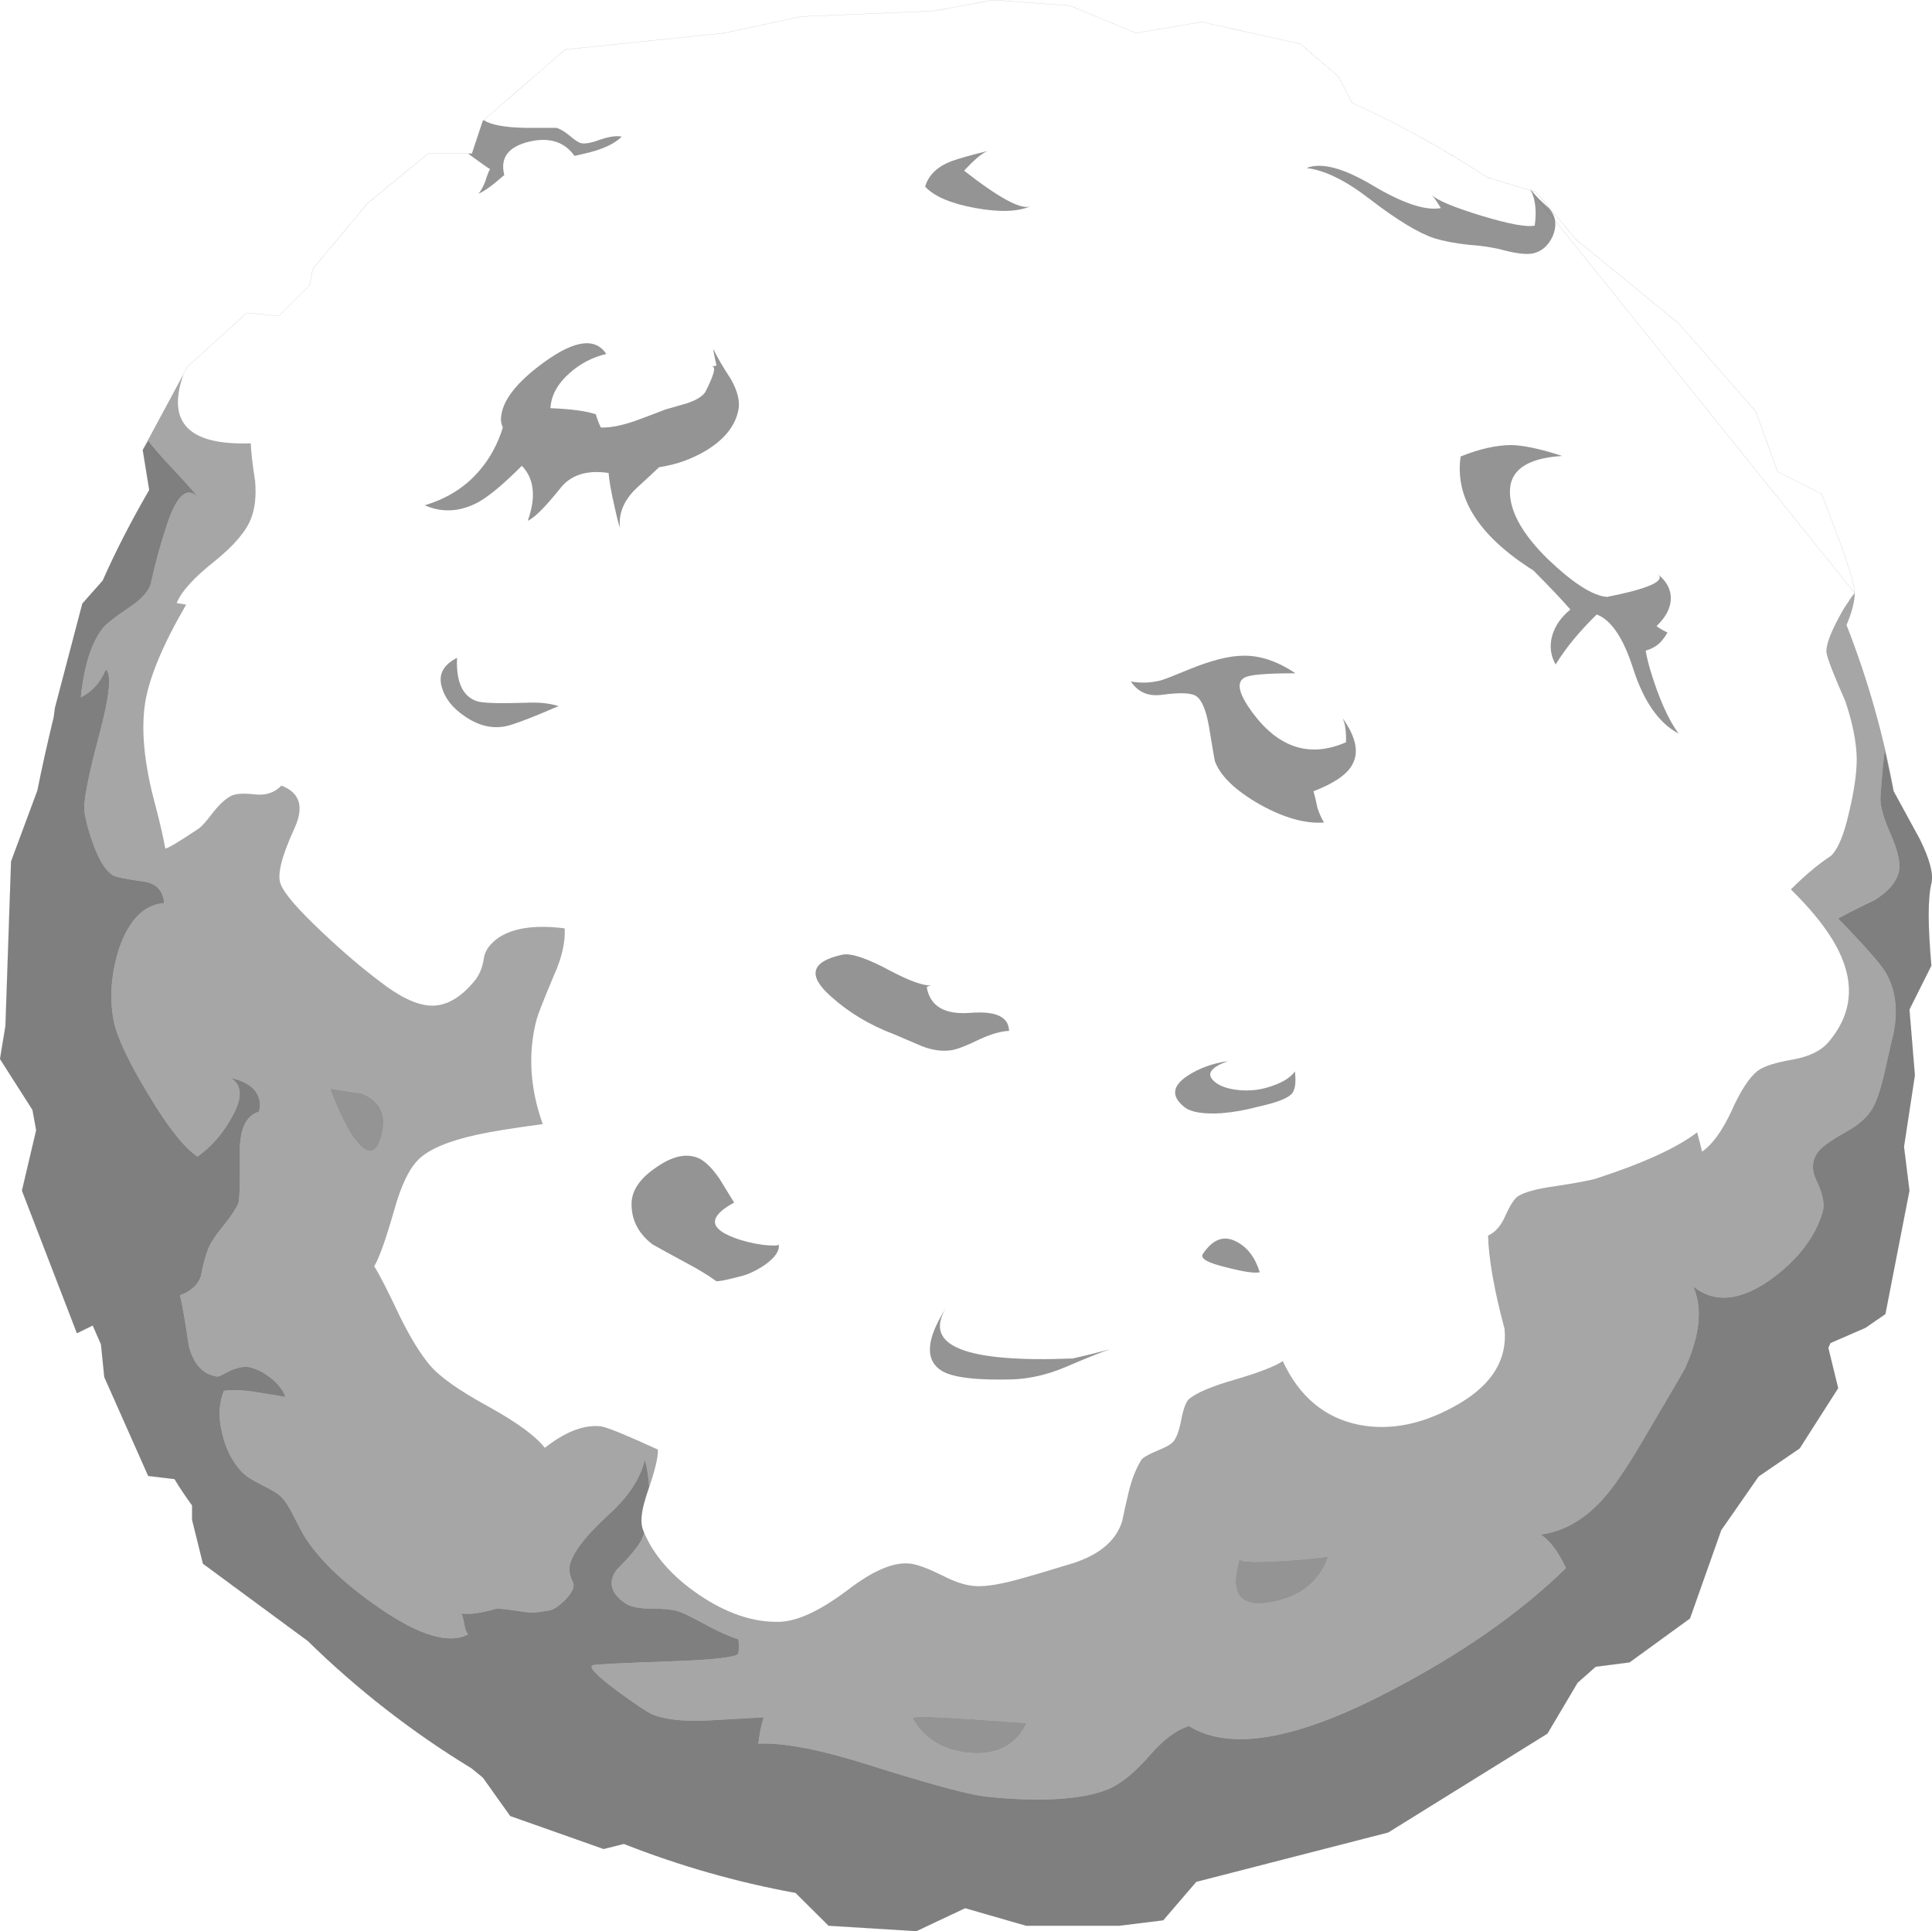 <?xml version="1.0" encoding="UTF-8" standalone="no"?>
<svg xmlns:xlink="http://www.w3.org/1999/xlink" height="35201.0px" width="35212.2px" xmlns="http://www.w3.org/2000/svg">
  <g transform="matrix(1.0, 0.0, 0.0, 1.0, 17606.2, 17600.5)">
    <path d="M10307.9 -14124.8 L10394.3 -14099.2 11114.3 -13238.4 12995.9 -11699.2 14394.3 -10099.2 14794.3 -8998.4 15594.3 -8598.4 15895.1 -7808.0 Q16195.9 -6988.8 16195.9 -6800.0 L16195.9 -6790.4 Q16135.1 -6720.0 15994.3 -6499.2 15655.1 -5910.4 15683.9 -5699.2 15715.9 -5520.0 16026.3 -4819.2 16224.7 -4230.4 16234.3 -3769.6 16234.3 -3379.2 16093.5 -2790.4 15955.9 -2179.2 15763.9 -2000.0 15415.1 -1769.6 15034.3 -1388.8 15754.3 -678.4 15975.1 -108.8 16304.7 720.0 15706.3 1411.2 15504.7 1632.0 15075.9 1712.0 14595.9 1792.0 14426.3 1920.0 14195.9 2102.4 13946.3 2662.4 13693.5 3200.0 13415.1 3392.0 13405.5 3340.8 13325.5 3040.0 12775.1 3462.4 11485.5 3881.6 11335.1 3929.6 10733.5 4022.4 10243.9 4089.6 10064.7 4201.6 9965.5 4262.4 9834.3 4550.4 9715.9 4832.0 9514.3 4921.6 9533.5 5571.2 9815.1 6620.8 9895.1 7449.6 8995.9 7980.8 8045.5 8540.8 7165.5 8371.2 6224.7 8182.4 5773.5 7209.6 5546.3 7360.0 4883.9 7552.0 4266.3 7731.2 4064.7 7900.8 3984.7 7971.2 3923.9 8272.0 3866.3 8582.4 3773.5 8681.6 3715.9 8752.0 3466.3 8851.2 3235.9 8950.4 3194.3 9011.2 3043.9 9260.8 2963.9 9600.0 2915.9 9792.0 2845.5 10131.2 2666.3 10700.8 1824.7 10931.2 1306.3 11091.2 1015.1 11171.2 483.9 11321.6 195.9 11312.0 -76.1 11302.4 -424.9 11120.0 -805.7 10931.2 -1004.1 10902.4 -1455.3 10841.6 -2156.1 11382.4 -2914.5 11952.0 -3404.1 11961.6 -4114.5 11980.8 -4876.1 11462.4 -5608.9 10960.0 -5874.5 10316.8 L-5884.1 10291.2 Q-5951.3 10128.0 -5871.3 9817.6 L-5855.3 9760.0 Q-5829.7 9670.4 -5794.5 9571.2 -5605.7 9020.8 -5615.3 8822.4 -6466.5 8432.0 -6645.7 8400.0 -7106.5 8342.4 -7676.1 8790.4 -7935.3 8460.8 -8716.1 8032.0 -9506.5 7600.0 -9775.3 7280.0 -10034.5 6969.6 -10316.1 6400.0 -10655.3 5680.0 -10786.5 5481.6 -10655.3 5270.4 -10424.9 4470.4 -10236.1 3782.4 -9973.7 3529.6 -9685.7 3251.2 -8904.9 3081.6 -8546.5 3001.6 -7714.5 2889.6 -8066.5 1900.8 -7826.5 982.4 -7784.9 832.0 -7506.5 169.6 -7295.3 -297.6 -7314.5 -678.4 -8095.3 -777.6 -8504.9 -518.4 -8754.5 -348.8 -8786.5 -137.6 -8824.9 131.2 -8975.3 300.8 -9356.1 752.0 -9765.7 729.6 -10146.5 710.4 -10693.7 281.6 -11164.1 -70.4 -11724.1 -598.4 -12415.3 -1248.0 -12495.3 -1497.6 -12584.9 -1750.4 -12236.1 -2508.8 -11973.7 -3088.0 -12476.1 -3280.0 -12664.9 -3088.0 -12956.1 -3120.0 -13276.1 -3158.4 -13404.1 -3088.0 -13564.1 -2998.4 -13733.7 -2777.6 -13916.1 -2537.6 -13996.1 -2489.6 -14565.7 -2108.8 -14594.5 -2137.6 -14645.7 -2428.8 -14773.7 -2918.4 -15084.1 -4057.6 -14956.1 -4819.2 -14834.5 -5510.4 -14213.7 -6579.2 L-14386.5 -6608.0 Q-14255.3 -6928.0 -13695.3 -7369.6 -13154.5 -7808.0 -13026.5 -8160.0 -12924.1 -8428.8 -12956.1 -8828.8 -13026.5 -9280.0 -13036.1 -9520.0 -14725.7 -9459.2 -14264.9 -10768.0 L-14404.9 -10511.6 -14204.1 -10899.2 -13106.5 -11897.6 -12524.1 -11840.0 -11964.1 -12400.0 -11906.5 -12697.6 -10904.9 -13897.6 -9804.1 -14800.0 -9074.5 -14800.0 Q-8716.1 -14537.6 -8674.5 -14518.4 -8706.5 -14470.4 -8764.1 -14288.0 -8824.9 -14137.6 -8885.7 -14070.4 -8735.3 -14128.0 -8415.3 -14409.6 -8533.7 -14880.0 -7964.1 -15017.6 -7413.7 -15148.8 -7135.3 -14758.4 -6773.7 -14838.4 -6674.5 -14880.0 -6415.3 -14969.6 -6274.5 -15110.4 -6415.3 -15139.2 -6655.3 -15059.2 -6895.3 -14969.6 -7004.1 -14988.8 -7074.5 -14998.4 -7215.3 -15120.0 -7356.1 -15238.4 -7464.9 -15270.4 L-8034.5 -15270.4 Q-8584.9 -15280.0 -8786.5 -15408.0 L-8805.7 -15398.4 -7304.9 -16697.6 -4405.7 -16998.4 -3004.1 -17299.2 -604.1 -17398.4 493.5 -17600.0 1895.1 -17497.6 3095.1 -16998.4 4295.1 -17200.0 6093.5 -16800.0 6794.3 -16198.4 7034.3 -15728.0 Q8346.3 -15129.6 9495.1 -14368.0 L10298.3 -14124.8 Q10419.9 -13875.2 10365.5 -13488.0 10144.7 -13440.0 9386.3 -13670.4 8643.9 -13897.6 8483.9 -14048.0 8554.3 -13977.6 8653.5 -13808.0 8234.3 -13728.0 7395.9 -14230.4 6605.5 -14697.6 6205.5 -14537.6 6704.7 -14480.0 7363.9 -13968.0 8106.3 -13398.4 8535.1 -13257.6 8794.3 -13177.6 9155.9 -13139.2 9546.3 -13110.4 9795.9 -13040.0 10144.7 -12950.4 10323.9 -12979.2 10573.5 -13030.4 10695.1 -13299.2 10813.5 -13590.4 10624.7 -13808.0 10403.9 -13996.8 10307.9 -14124.8 M3095.1 -16998.4 L3066.3 -16960.0 3306.3 -16908.8 3095.1 -16998.4 M9015.1 -9280.0 Q8855.1 -8179.2 10253.5 -7257.6 10295.1 -7232.0 10339.9 -7203.2 10807.1 -6732.8 11015.1 -6489.6 10765.5 -6288.0 10685.5 -6019.2 10605.5 -5737.6 10746.3 -5488.0 11015.1 -5929.6 11495.1 -6400.0 11895.1 -6249.6 12163.9 -5398.4 12455.1 -4508.8 12986.3 -4230.4 12704.7 -4617.6 12474.3 -5379.2 12413.5 -5580.8 12387.9 -5740.8 12483.9 -5769.6 12544.7 -5808.0 12675.9 -5878.4 12784.7 -6070.4 12624.7 -6150.4 12586.3 -6188.8 12835.9 -6428.8 12845.5 -6678.4 12855.1 -6934.4 12608.7 -7136.0 12826.3 -6947.2 11683.9 -6720.0 11293.5 -6748.8 10595.9 -7417.6 9946.3 -8057.6 9914.3 -8588.8 9875.9 -9228.8 10864.7 -9289.6 10285.5 -9478.4 9946.3 -9488.0 9533.5 -9488.0 9015.1 -9280.0 M1175.1 -13840.0 Q925.5 -13737.6 -34.5 -14489.6 243.9 -14790.4 394.3 -14848.0 -53.7 -14739.2 -274.5 -14659.2 -655.3 -14508.8 -744.9 -14198.4 -495.3 -13929.6 173.5 -13808.0 826.3 -13689.6 1175.1 -13840.0 M4064.7 -5398.4 Q3655.1 -5228.8 3555.9 -5200.0 3293.5 -5129.6 3005.5 -5177.6 3203.9 -4880.0 3584.7 -4937.6 4045.5 -4998.4 4186.3 -4918.4 4346.3 -4819.2 4426.3 -4368.0 4525.5 -3769.6 4535.1 -3728.0 4685.5 -3318.4 5354.3 -2937.6 6013.5 -2569.6 6525.5 -2608.0 6455.1 -2720.0 6403.9 -2880.0 6365.5 -3068.8 6333.5 -3177.6 6906.3 -3398.4 7043.9 -3670.4 7226.3 -4000.0 6864.7 -4508.8 6935.1 -4358.4 6925.5 -4070.4 5955.9 -3648.0 5245.5 -4579.2 4835.9 -5120.0 5075.9 -5248.0 5203.9 -5328.0 6003.9 -5328.0 5514.3 -5657.6 5053.5 -5648.0 4675.9 -5648.0 4064.7 -5398.4 M5955.9 2310.4 Q6026.3 2201.6 5994.3 1929.6 5866.3 2112.0 5495.1 2220.8 5264.7 2291.2 4995.9 2272.0 4634.3 2240.0 4493.5 2080.0 4333.5 1900.8 4775.1 1740.8 4355.9 1801.6 4035.9 2009.6 3613.5 2291.2 3984.7 2582.4 4163.9 2720.0 4653.5 2691.2 4995.9 2662.4 5335.1 2569.6 5875.9 2451.2 5955.9 2310.4 M784.7 1190.4 Q775.1 809.6 93.5 860.8 -626.5 921.6 -716.1 390.4 -684.1 371.2 -636.1 361.6 -853.7 371.2 -1365.7 102.4 -2015.3 -249.6 -2255.3 -198.4 -3116.1 -9.6 -2453.7 569.6 -1973.7 1001.6 -1314.5 1251.2 -1125.7 1331.2 -796.1 1472.0 -514.5 1580.8 -264.9 1542.4 -114.5 1520.0 234.3 1350.4 554.3 1200.0 784.7 1190.4 M4314.3 5260.8 Q4243.9 5382.4 4746.3 5500.8 5213.5 5622.4 5354.3 5590.4 5226.3 5180.8 4925.5 5030.4 4586.3 4851.2 4314.3 5260.8 M-4284.1 -10688.0 Q-4514.5 -11040.0 -4604.1 -11238.4 -4604.1 -11177.6 -4546.5 -10937.6 L-4636.1 -10918.4 Q-4504.9 -10937.6 -4754.5 -10448.0 -4844.1 -10329.6 -5084.1 -10249.6 -5365.7 -10169.6 -5474.5 -10137.6 -5855.3 -9990.4 -6053.7 -9920.0 -6415.3 -9798.4 -6655.3 -9808.0 -6725.7 -9958.4 -6744.9 -10048.0 -7004.1 -10137.6 -7573.7 -10160.0 -7554.5 -10508.8 -7224.9 -10800.0 -6933.7 -11059.2 -6556.1 -11148.8 -6853.7 -11600.0 -7676.1 -11008.0 -8466.5 -10438.4 -8476.1 -9958.4 -8476.1 -9878.4 -8440.9 -9811.2 -8575.3 -9369.6 -8853.7 -9040.0 -9234.5 -8579.2 -9864.9 -8390.4 -9384.9 -8179.2 -8885.7 -8448.0 -8584.9 -8617.6 -8095.3 -9110.4 -7756.1 -8758.4 -7986.5 -8108.8 -7813.7 -8179.2 -7404.1 -8688.0 -7116.1 -9068.8 -6514.5 -8979.2 -6495.3 -8758.4 -6415.3 -8409.6 -6344.9 -8080.0 -6306.5 -7977.6 -6354.5 -8400.0 -5954.5 -8748.8 -5736.9 -8947.2 -5592.9 -9084.8 -5132.1 -9152.0 -4735.3 -9388.8 -4226.5 -9699.2 -4146.5 -10137.6 -4104.9 -10368.0 -4284.1 -10688.0 M-8914.5 -4819.2 Q-9304.9 -4950.4 -9276.1 -5609.6 -9653.7 -5417.6 -9554.5 -5078.4 -9474.5 -4777.6 -9144.9 -4550.4 -8716.1 -4249.6 -8284.1 -4390.4 -8024.9 -4470.4 -7426.5 -4729.6 -7676.1 -4809.6 -8024.9 -4790.4 -8773.7 -4768.0 -8914.5 -4819.2 M-4853.7 3520.0 Q-5186.5 3360.0 -5634.5 3670.4 -6085.7 3971.2 -6095.3 4329.6 -6104.9 4780.8 -5714.5 5081.6 -5685.7 5100.8 -4914.5 5520.0 -4674.5 5660.8 -4556.1 5750.4 -4514.5 5769.6 -4133.7 5670.4 -3916.1 5622.4 -3676.1 5462.4 -3384.9 5260.8 -3413.7 5081.6 -3413.7 5120.0 -3695.3 5091.2 -3996.1 5049.6 -4226.5 4960.0 -4924.1 4700.8 -4226.5 4320.0 -4396.1 4041.6 -4495.3 3881.6 -4684.1 3609.6 -4853.7 3520.0 M864.7 7542.4 Q1335.1 7520.0 1805.5 7321.6 2426.3 7056.0 2631.1 6992.0 2288.7 7084.8 1946.3 7161.6 -994.5 7280.0 -364.1 6240.0 -914.5 7100.8 -434.5 7392.0 -124.1 7571.2 864.7 7542.4" fill="#ffffff" fill-opacity="0.0" fill-rule="evenodd" stroke="none"/>
    <path d="M10307.9 -14124.8 Q10403.9 -13996.8 10624.7 -13808.0 10813.5 -13590.4 10695.1 -13299.2 10573.5 -13030.4 10323.9 -12979.2 10144.7 -12950.4 9795.9 -13040.0 9546.3 -13110.4 9155.9 -13139.2 8794.3 -13177.6 8535.1 -13257.6 8106.3 -13398.4 7363.9 -13968.0 6704.7 -14480.0 6205.5 -14537.6 6605.5 -14697.6 7395.9 -14230.4 8234.3 -13728.0 8653.5 -13808.0 8554.3 -13977.6 8483.9 -14048.0 8643.9 -13897.6 9386.3 -13670.4 10144.7 -13440.0 10365.5 -13488.0 10419.9 -13875.2 10298.3 -14124.8 10291.5 -14142.8 10283.5 -14157.2 10293.9 -14141.2 10307.9 -14124.8 M-8805.7 -15398.4 L-8786.5 -15408.0 Q-8584.9 -15280.0 -8034.5 -15270.4 L-7464.9 -15270.4 Q-7356.1 -15238.4 -7215.3 -15120.0 -7074.5 -14998.4 -7004.1 -14988.8 -6895.3 -14969.6 -6655.3 -15059.2 -6415.3 -15139.2 -6274.5 -15110.4 -6415.3 -14969.6 -6674.5 -14880.0 -6773.7 -14838.4 -7135.3 -14758.4 -7413.7 -15148.8 -7964.1 -15017.6 -8533.7 -14880.0 -8415.3 -14409.6 -8735.3 -14128.0 -8885.7 -14070.4 -8824.9 -14137.6 -8764.1 -14288.0 -8706.5 -14470.4 -8674.5 -14518.4 -8716.1 -14537.6 -9074.5 -14800.0 L-9004.1 -14800.0 -8805.7 -15398.4 M9015.1 -9280.0 Q9533.5 -9488.0 9946.3 -9488.0 10285.5 -9478.4 10864.7 -9289.6 9875.9 -9228.8 9914.3 -8588.8 9946.3 -8057.6 10595.9 -7417.6 11293.5 -6748.8 11683.9 -6720.0 12826.3 -6947.2 12608.7 -7136.0 12855.1 -6934.4 12845.5 -6678.4 12835.9 -6428.8 12586.3 -6188.8 12624.7 -6150.4 12784.7 -6070.4 12675.9 -5878.4 12544.7 -5808.0 12483.9 -5769.6 12387.9 -5740.8 12413.5 -5580.8 12474.3 -5379.2 12704.7 -4617.6 12986.3 -4230.4 12455.1 -4508.8 12163.9 -5398.4 11895.1 -6249.6 11495.1 -6400.0 11015.1 -5929.6 10746.3 -5488.0 10605.5 -5737.6 10685.5 -6019.2 10765.5 -6288.0 11015.1 -6489.6 10807.1 -6732.8 10339.9 -7203.2 10295.1 -7232.0 10253.5 -7257.6 8855.1 -8179.2 9015.1 -9280.0 M4314.3 5260.8 Q4586.3 4851.2 4925.5 5030.4 5226.3 5180.8 5354.3 5590.4 5213.5 5622.4 4746.3 5500.8 4243.9 5382.4 4314.3 5260.8 M784.7 1190.4 Q554.3 1200.0 234.3 1350.4 -114.5 1520.0 -264.9 1542.4 -514.5 1580.8 -796.1 1472.0 -1125.7 1331.2 -1314.5 1251.2 -1973.7 1001.6 -2453.7 569.6 -3116.1 -9.6 -2255.3 -198.4 -2015.3 -249.6 -1365.7 102.4 -853.7 371.2 -636.1 361.6 -684.1 371.2 -716.1 390.4 -626.5 921.6 93.5 860.8 775.1 809.6 784.7 1190.4 M5955.9 2310.4 Q5875.9 2451.2 5335.1 2569.6 4995.9 2662.4 4653.5 2691.2 4163.9 2720.0 3984.7 2582.4 3613.5 2291.2 4035.9 2009.6 4355.9 1801.6 4775.1 1740.8 4333.5 1900.8 4493.5 2080.0 4634.3 2240.0 4995.9 2272.0 5264.7 2291.2 5495.1 2220.8 5866.3 2112.0 5994.3 1929.6 6026.3 2201.6 5955.9 2310.4 M4064.7 -5398.4 Q4675.9 -5648.0 5053.5 -5648.0 5514.3 -5657.6 6003.9 -5328.0 5203.9 -5328.0 5075.9 -5248.0 4835.9 -5120.0 5245.5 -4579.2 5955.9 -3648.0 6925.5 -4070.4 6935.1 -4358.4 6864.7 -4508.8 7226.3 -4000.0 7043.9 -3670.4 6906.3 -3398.4 6333.5 -3177.6 6365.5 -3068.8 6403.9 -2880.0 6455.1 -2720.0 6525.5 -2608.0 6013.5 -2569.6 5354.3 -2937.6 4685.5 -3318.4 4535.1 -3728.0 4525.5 -3769.6 4426.3 -4368.0 4346.3 -4819.2 4186.3 -4918.4 4045.5 -4998.4 3584.7 -4937.6 3203.9 -4880.0 3005.5 -5177.6 3293.5 -5129.6 3555.9 -5200.0 3655.1 -5228.8 4064.7 -5398.4 M1175.1 -13840.0 Q826.3 -13689.6 173.5 -13808.0 -495.3 -13929.6 -744.9 -14198.4 -655.3 -14508.8 -274.5 -14659.2 -53.7 -14739.2 394.3 -14848.0 243.9 -14790.4 -34.5 -14489.6 925.5 -13737.6 1175.1 -13840.0 M-4284.1 -10688.0 Q-4104.9 -10368.0 -4146.5 -10137.6 -4226.5 -9699.2 -4735.3 -9388.8 -5132.1 -9152.0 -5592.9 -9084.8 -5736.9 -8947.2 -5954.5 -8748.8 -6354.5 -8400.0 -6306.5 -7977.6 -6344.9 -8080.0 -6415.3 -8409.6 -6495.3 -8758.4 -6514.5 -8979.2 -7116.1 -9068.8 -7404.1 -8688.0 -7813.7 -8179.2 -7986.5 -8108.8 -7756.1 -8758.4 -8095.3 -9110.4 -8584.9 -8617.6 -8885.7 -8448.0 -9384.9 -8179.2 -9864.9 -8390.4 -9234.5 -8579.2 -8853.7 -9040.0 -8575.3 -9369.6 -8440.9 -9811.2 -8476.1 -9878.4 -8476.1 -9958.4 -8466.5 -10438.4 -7676.1 -11008.0 -6853.7 -11600.0 -6556.1 -11148.8 -6933.7 -11059.2 -7224.9 -10800.0 -7554.5 -10508.8 -7573.7 -10160.0 -7004.1 -10137.6 -6744.9 -10048.0 -6725.7 -9958.4 -6655.3 -9808.0 -6415.3 -9798.4 -6053.7 -9920.0 -5855.3 -9990.4 -5474.5 -10137.6 -5365.7 -10169.6 -5084.1 -10249.6 -4844.1 -10329.6 -4754.5 -10448.0 -4504.9 -10937.6 -4636.1 -10918.4 L-4546.5 -10937.6 Q-4604.1 -11177.6 -4604.1 -11238.4 -4514.5 -11040.0 -4284.1 -10688.0 M-11586.5 2240.0 Q-11573.7 2249.6 -11013.7 2329.6 -10495.3 2540.8 -10655.3 3110.4 -10805.7 3670.4 -11205.7 3072.0 -11333.7 2860.8 -11455.3 2582.4 -11564.1 2342.4 -11586.5 2240.0 M-4853.7 3520.0 Q-4684.1 3609.6 -4495.3 3881.6 -4396.1 4041.6 -4226.5 4320.0 -4924.1 4700.8 -4226.5 4960.0 -3996.1 5049.6 -3695.3 5091.2 -3413.7 5120.0 -3413.7 5081.6 -3384.9 5260.8 -3676.1 5462.4 -3916.1 5622.4 -4133.7 5670.4 -4514.5 5769.6 -4556.1 5750.4 -4674.5 5660.8 -4914.5 5520.0 -5685.7 5100.8 -5714.5 5081.6 -6104.9 4780.8 -6095.3 4329.6 -6085.7 3971.2 -5634.5 3670.4 -5186.5 3360.0 -4853.7 3520.0 M-8914.5 -4819.2 Q-8773.7 -4768.0 -8024.9 -4790.4 -7676.1 -4809.6 -7426.5 -4729.6 -8024.9 -4470.4 -8284.1 -4390.4 -8716.1 -4249.6 -9144.9 -4550.4 -9474.5 -4777.6 -9554.5 -5078.4 -9653.7 -5417.6 -9276.1 -5609.6 -9304.9 -4950.4 -8914.5 -4819.2 M1104.7 13811.2 Q813.5 14409.6 74.3 14352.0 -645.7 14291.2 -975.3 13721.6 -1004.1 13660.8 -5.7 13731.2 493.5 13760.0 1104.7 13811.2 M6605.5 10771.2 Q6355.9 11472.0 5533.5 11609.6 4704.7 11750.4 4986.3 10809.6 4957.5 10921.6 6163.9 10822.4 L6605.5 10771.2 M864.7 7542.4 Q-124.1 7571.2 -434.5 7392.0 -914.5 7100.8 -364.1 6240.0 -994.5 7280.0 1946.3 7161.6 2288.7 7084.8 2631.1 6992.0 2426.3 7056.0 1805.5 7321.6 1335.1 7520.0 864.7 7542.4" fill="#000000" fill-opacity="0.42" fill-rule="evenodd" stroke="none"/>
    <path d="M-14404.9 -10511.6 L-14264.9 -10768.0 Q-14725.7 -9459.2 -13036.1 -9520.0 -13026.5 -9280.0 -12956.1 -8828.8 -12924.1 -8428.8 -13026.5 -8160.0 -13154.5 -7808.0 -13695.3 -7369.6 -14255.3 -6928.0 -14386.5 -6608.0 L-14213.7 -6579.2 Q-14834.5 -5510.4 -14956.1 -4819.2 -15084.1 -4057.6 -14773.7 -2918.4 -14645.7 -2428.8 -14594.5 -2137.6 -14565.7 -2108.8 -13996.1 -2489.6 -13916.1 -2537.6 -13733.7 -2777.6 -13564.1 -2998.4 -13404.1 -3088.0 -13276.1 -3158.4 -12956.1 -3120.0 -12664.9 -3088.0 -12476.1 -3280.0 -11973.7 -3088.0 -12236.1 -2508.8 -12584.9 -1750.4 -12495.3 -1497.6 -12415.3 -1248.0 -11724.1 -598.4 -11164.1 -70.4 -10693.7 281.6 -10146.5 710.4 -9765.7 729.6 -9356.1 752.0 -8975.3 300.8 -8824.9 131.2 -8786.5 -137.6 -8754.5 -348.8 -8504.9 -518.4 -8095.3 -777.6 -7314.5 -678.4 -7295.3 -297.6 -7506.5 169.6 -7784.9 832.0 -7826.5 982.4 -8066.5 1900.8 -7714.5 2889.6 -8546.5 3001.6 -8904.9 3081.6 -9685.7 3251.2 -9973.7 3529.6 -10236.1 3782.4 -10424.9 4470.4 -10655.3 5270.4 -10786.5 5481.6 -10655.3 5680.0 -10316.1 6400.0 -10034.5 6969.6 -9775.3 7280.0 -9506.5 7600.0 -8716.1 8032.0 -7935.3 8460.8 -7676.1 8790.4 -7106.5 8342.4 -6645.7 8400.0 -6466.5 8432.0 -5615.3 8822.4 -5605.7 9020.8 -5794.5 9571.2 -5829.7 9670.4 -5855.3 9760.0 -5823.3 9638.4 -5775.3 9500.8 -5794.5 9200.0 -5855.3 9011.2 -5973.7 9520.0 -6514.5 10009.6 -7084.1 10531.2 -7205.7 10870.4 -7266.5 11040.0 -7164.1 11241.6 -7106.5 11369.6 -7333.7 11590.4 -7474.5 11721.6 -7573.7 11750.4 -7615.3 11760.0 -7855.3 11792.0 -7944.9 11801.6 -8194.5 11760.0 -8453.7 11721.6 -8556.1 11721.6 -8956.1 11840.0 -9196.1 11811.2 -9173.7 11849.6 -9144.9 12000.0 -9125.7 12131.2 -9074.5 12192.0 -9596.1 12460.8 -10674.5 11721.6 -11596.1 11091.2 -12015.3 10470.4 -12085.7 10371.2 -12245.7 10051.2 -12373.7 9792.0 -12485.7 9680.0 -12565.7 9600.0 -12844.1 9462.4 -13106.5 9331.2 -13205.7 9222.4 -13464.9 8940.8 -13554.5 8531.2 -13666.5 8102.4 -13525.7 7750.4 -13295.3 7721.6 -12965.7 7769.6 L-12405.7 7862.4 Q-12453.7 7702.4 -12655.3 7529.6 -12853.7 7369.6 -13055.3 7321.6 -13196.1 7289.6 -13426.5 7392.0 -13624.9 7500.8 -13644.1 7491.2 -14034.5 7440.0 -14165.7 6931.2 -14255.3 6300.8 -14325.7 6009.6 -14024.9 5900.8 -13944.9 5660.8 -13884.1 5340.8 -13804.1 5142.4 -13733.7 4982.4 -13535.3 4742.4 -13333.7 4489.6 -13266.5 4342.4 -13224.9 4249.6 -13234.5 3411.2 -13244.1 2771.2 -12885.7 2662.4 -12824.9 2422.4 -12984.9 2249.6 -13135.3 2102.4 -13394.5 2051.2 -13084.1 2249.6 -13384.9 2771.2 -13624.9 3209.6 -14005.7 3481.6 -14364.1 3251.2 -14914.5 2329.6 -15445.7 1449.6 -15535.3 1001.6 -15653.7 380.8 -15436.1 -310.4 -15164.1 -1097.6 -14613.7 -1139.2 -14645.7 -1478.4 -14975.3 -1529.6 -15484.1 -1600.0 -15554.5 -1648.0 -15746.5 -1779.2 -15893.7 -2179.2 -16015.3 -2489.6 -16066.5 -2800.0 -16104.9 -3059.2 -15794.5 -4217.6 -15516.1 -5257.6 -15676.1 -5398.4 -15826.5 -5040.0 -16133.7 -4889.6 -16044.1 -5750.4 -15733.7 -6150.4 -15624.9 -6278.4 -15266.5 -6518.4 -14956.1 -6720.0 -14866.5 -6928.0 -14725.7 -7558.4 -14575.3 -8000.0 -14306.5 -8848.0 -13996.1 -8537.6 -14114.5 -8688.0 -14444.1 -9040.0 -14764.1 -9379.2 -14904.9 -9568.0 L-15004.1 -9398.4 -14450.5 -10425.6 -14404.9 -10511.6 M-5874.5 10316.8 Q-5608.9 10960.0 -4876.1 11462.4 -4114.5 11980.8 -3404.1 11961.6 -2914.5 11952.0 -2156.1 11382.4 -1455.3 10841.6 -1004.1 10902.4 -805.7 10931.2 -424.9 11120.0 -76.1 11302.4 195.9 11312.0 483.9 11321.6 1015.1 11171.2 1306.3 11091.2 1824.7 10931.2 2666.3 10700.8 2845.5 10131.2 2915.9 9792.0 2963.9 9600.0 3043.9 9260.8 3194.3 9011.2 3235.9 8950.4 3466.3 8851.2 3715.9 8752.0 3773.5 8681.6 3866.3 8582.4 3923.9 8272.0 3984.7 7971.2 4064.7 7900.8 4266.3 7731.2 4883.9 7552.0 5546.3 7360.0 5773.5 7209.6 6224.7 8182.4 7165.5 8371.2 8045.5 8540.8 8995.9 7980.8 9895.1 7449.6 9815.1 6620.8 9533.5 5571.2 9514.3 4921.6 9715.9 4832.0 9834.3 4550.4 9965.5 4262.4 10064.7 4201.6 10243.9 4089.6 10733.5 4022.4 11335.1 3929.6 11485.5 3881.6 12775.1 3462.4 13325.5 3040.0 13405.5 3340.8 13415.1 3392.0 13693.5 3200.0 13946.3 2662.4 14195.9 2102.4 14426.3 1920.0 14595.9 1792.0 15075.9 1712.0 15504.7 1632.0 15706.3 1411.2 16304.7 720.0 15975.1 -108.8 15754.3 -678.4 15034.3 -1388.8 15415.1 -1769.6 15763.9 -2000.0 15955.9 -2179.2 16093.5 -2790.4 16234.3 -3379.2 16234.3 -3769.6 16224.7 -4230.4 16026.3 -4819.2 15715.9 -5520.0 15683.9 -5699.2 15655.1 -5910.4 15994.3 -6499.2 16135.1 -6720.0 16195.9 -6790.4 16192.7 -6553.6 16045.5 -6208.0 16624.7 -4729.6 16906.3 -3177.6 L16746.3 -3929.6 Q16704.7 -3628.8 16666.3 -3068.8 16653.5 -2838.4 16855.1 -2390.4 17043.9 -1958.4 17005.5 -1728.0 16944.7 -1430.4 16554.3 -1190.4 16074.3 -960.0 15895.1 -857.6 16624.7 -108.8 16765.5 131.2 17066.3 662.4 16864.7 1401.6 L16723.9 2022.4 Q16624.7 2432.0 16515.9 2611.2 16384.7 2841.6 16026.3 3040.0 15645.5 3251.2 15533.5 3392.0 15354.3 3622.4 15504.7 3929.6 15674.3 4281.6 15613.5 4489.6 15405.5 5190.4 14653.5 5731.2 13824.7 6310.4 13255.1 5849.6 13514.3 6441.6 13104.7 7340.8 13053.5 7440.0 12304.7 8710.4 11866.3 9449.6 11584.7 9750.4 11085.5 10291.2 10474.3 10371.2 10723.9 10531.2 10935.1 10982.4 9655.1 12230.4 7674.3 13251.2 5175.1 14550.4 4064.7 13862.4 3725.5 13961.6 3344.7 14400.0 2944.7 14860.8 2595.9 15011.2 2186.3 15180.8 1466.3 15200.0 883.9 15209.6 323.9 15142.4 -146.5 15081.6 -1733.7 14582.4 -3084.1 14150.4 -3784.9 14182.4 -3746.5 13872.0 -3685.7 13702.4 -4344.9 13740.8 -4706.5 13760.0 -5356.1 13792.0 -5714.5 13651.2 -5855.3 13590.4 -6373.7 13209.6 -6933.7 12790.4 -6796.1 12752.0 -6735.3 12729.6 -5375.3 12681.6 -4156.1 12640.0 -4146.5 12531.2 -4133.7 12409.6 -4146.5 12281.6 -4373.7 12211.2 -4693.7 12041.6 -5084.1 11830.4 -5186.5 11792.0 -5346.5 11721.6 -5724.1 11721.6 -6076.1 11721.6 -6213.7 11622.4 -6604.1 11350.4 -6373.7 11020.8 -6005.7 10649.6 -5916.1 10470.4 L-5864.9 10342.4 -5874.5 10316.8 M-11586.5 2240.0 Q-11564.1 2342.4 -11455.3 2582.4 -11333.7 2860.8 -11205.7 3072.0 -10805.7 3670.4 -10655.3 3110.4 -10495.3 2540.8 -11013.7 2329.6 -11573.7 2249.6 -11586.5 2240.0 M1104.7 13811.2 Q493.5 13760.0 -5.7 13731.2 -1004.1 13660.8 -975.3 13721.6 -645.7 14291.2 74.3 14352.0 813.5 14409.6 1104.7 13811.2 M6605.5 10771.2 L6163.9 10822.4 Q4957.5 10921.6 4986.3 10809.6 4704.7 11750.4 5533.5 11609.6 6355.9 11472.0 6605.5 10771.2" fill="#000000" fill-opacity="0.349" fill-rule="evenodd" stroke="none"/>
    <path d="M-5855.3 9760.0 L-5871.3 9817.6 Q-5951.3 10128.0 -5884.1 10291.2 L-5874.5 10316.8 -5864.9 10342.4 -5916.1 10470.4 Q-6005.7 10649.6 -6373.7 11020.8 -6604.1 11350.4 -6213.7 11622.4 -6076.1 11721.6 -5724.1 11721.6 -5346.5 11721.6 -5186.5 11792.0 -5084.1 11830.4 -4693.7 12041.6 -4373.7 12211.2 -4146.5 12281.6 -4133.7 12409.6 -4146.5 12531.2 -4156.1 12640.0 -5375.3 12681.6 -6735.3 12729.6 -6796.1 12752.0 -6933.7 12790.4 -6373.7 13209.6 -5855.3 13590.4 -5714.5 13651.2 -5356.1 13792.0 -4706.5 13760.0 -4344.9 13740.8 -3685.7 13702.4 -3746.5 13872.0 -3784.9 14182.4 -3084.1 14150.4 -1733.7 14582.4 -146.5 15081.6 323.9 15142.4 883.9 15209.6 1466.3 15200.0 2186.3 15180.8 2595.9 15011.2 2944.7 14860.8 3344.7 14400.0 3725.5 13961.6 4064.7 13862.4 5175.1 14550.4 7674.3 13251.2 9655.1 12230.4 10935.1 10982.4 10723.9 10531.2 10474.3 10371.2 11085.5 10291.2 11584.7 9750.4 11866.3 9449.6 12304.7 8710.4 13053.5 7440.0 13104.7 7340.8 13514.3 6441.6 13255.1 5849.6 13824.7 6310.4 14653.5 5731.2 15405.5 5190.4 15613.5 4489.6 15674.3 4281.6 15504.7 3929.6 15354.3 3622.4 15533.5 3392.0 15645.5 3251.2 16026.3 3040.0 16384.7 2841.6 16515.9 2611.2 16624.7 2432.0 16723.9 2022.4 L16864.7 1401.6 Q17066.3 662.4 16765.5 131.2 16624.7 -108.8 15895.1 -857.6 16074.3 -960.0 16554.3 -1190.4 16944.7 -1430.4 17005.5 -1728.0 17043.9 -1958.4 16855.1 -2390.4 16653.5 -2838.4 16666.3 -3068.8 16704.7 -3628.8 16746.3 -3929.6 L16906.3 -3177.6 17386.3 -2297.6 Q17655.1 -1750.4 17594.3 -1497.6 17495.1 -1097.6 17594.3 0.0 L17194.3 800.0 17293.5 2000.0 17095.1 3302.4 17194.3 4102.4 16755.9 6352.0 16394.3 6601.6 15754.3 6880.0 15715.9 6969.6 15895.1 7702.4 15194.3 8800.0 14445.5 9312.0 13763.9 10291.2 13194.3 11900.8 12093.5 12700.8 11475.9 12780.8 11146.3 13072.0 10595.9 14000.0 7693.5 15801.6 5944.7 16251.2 4195.9 16700.8 3594.3 17401.6 2794.3 17500.8 1095.1 17500.8 -15.3 17180.8 -904.9 17600.0 -2504.9 17500.8 -3106.5 16902.4 Q-4706.5 16611.2 -6236.1 16009.6 L-6604.1 16102.4 -8306.5 15500.8 -8805.7 14800.0 -9013.7 14630.4 Q-10636.1 13641.6 -11996.1 12310.4 L-13906.5 10902.4 -14104.9 10102.4 -14104.9 9840.0 Q-14293.7 9580.8 -14424.9 9360.0 L-14904.9 9302.4 -15704.9 7500.8 -15765.7 6902.4 -15916.1 6560.0 -16204.1 6700.8 -17205.7 4102.4 -16946.5 3001.6 -17013.7 2630.4 -17605.7 1702.4 -17506.5 1100.8 -17404.1 -1897.6 -16924.1 -3190.4 Q-16796.1 -3830.4 -16626.5 -4528.0 L-16604.1 -4697.6 -16104.9 -6598.4 -15733.7 -7017.6 Q-15384.9 -7808.0 -14885.7 -8668.8 L-15004.1 -9398.4 -14904.9 -9568.0 Q-14764.1 -9379.2 -14444.1 -9040.0 -14114.5 -8688.0 -13996.1 -8537.6 -14306.5 -8848.0 -14575.3 -8000.0 -14725.7 -7558.4 -14866.5 -6928.0 -14956.1 -6720.0 -15266.5 -6518.4 -15624.9 -6278.4 -15733.7 -6150.4 -16044.1 -5750.4 -16133.7 -4889.6 -15826.5 -5040.0 -15676.1 -5398.4 -15516.1 -5257.6 -15794.5 -4217.6 -16104.9 -3059.2 -16066.5 -2800.0 -16015.3 -2489.6 -15893.7 -2179.2 -15746.5 -1779.2 -15554.5 -1648.0 -15484.1 -1600.0 -14975.3 -1529.6 -14645.7 -1478.4 -14613.7 -1139.2 -15164.1 -1097.6 -15436.1 -310.4 -15653.7 380.8 -15535.3 1001.6 -15445.7 1449.6 -14914.5 2329.6 -14364.1 3251.2 -14005.7 3481.6 -13624.9 3209.6 -13384.9 2771.2 -13084.1 2249.6 -13394.5 2051.2 -13135.3 2102.4 -12984.9 2249.6 -12824.9 2422.4 -12885.7 2662.4 -13244.1 2771.2 -13234.5 3411.2 -13224.9 4249.6 -13266.5 4342.4 -13333.7 4489.6 -13535.3 4742.4 -13733.7 4982.4 -13804.1 5142.4 -13884.1 5340.8 -13944.9 5660.8 -14024.9 5900.8 -14325.7 6009.6 -14255.3 6300.8 -14165.7 6931.2 -14034.5 7440.0 -13644.1 7491.2 -13624.9 7500.8 -13426.5 7392.0 -13196.1 7289.6 -13055.3 7321.6 -12853.7 7369.6 -12655.3 7529.6 -12453.7 7702.4 -12405.7 7862.4 L-12965.7 7769.6 Q-13295.3 7721.6 -13525.7 7750.4 -13666.5 8102.4 -13554.5 8531.2 -13464.9 8940.8 -13205.7 9222.4 -13106.5 9331.2 -12844.1 9462.4 -12565.7 9600.0 -12485.7 9680.0 -12373.7 9792.0 -12245.7 10051.2 -12085.7 10371.2 -12015.3 10470.4 -11596.1 11091.2 -10674.5 11721.6 -9596.1 12460.8 -9074.5 12192.0 -9125.7 12131.2 -9144.9 12000.0 -9173.7 11849.6 -9196.1 11811.2 -8956.1 11840.0 -8556.1 11721.6 -8453.7 11721.6 -8194.5 11760.0 -7944.9 11801.6 -7855.3 11792.0 -7615.3 11760.0 -7573.7 11750.4 -7474.5 11721.6 -7333.7 11590.4 -7106.5 11369.6 -7164.1 11241.6 -7266.5 11040.0 -7205.7 10870.4 -7084.1 10531.2 -6514.5 10009.6 -5973.7 9520.0 -5855.3 9011.2 -5794.5 9200.0 -5775.3 9500.8 -5823.3 9638.4 -5855.3 9760.0" fill="#000000" fill-opacity="0.502" fill-rule="evenodd" stroke="none"/>
    <path d="M16195.9 -6790.4 L16195.9 -6800.0 Q16195.9 -6988.8 15895.1 -7808.0 L15594.3 -8598.4 14794.3 -8998.4 14394.3 -10099.2 12995.9 -11699.2 11114.3 -13238.4 10394.3 -14099.2 10307.9 -14124.8 M10298.3 -14124.8 L9495.1 -14368.0 Q8346.3 -15129.6 7034.3 -15728.0 L6794.3 -16198.4 6093.5 -16800.0 4295.1 -17200.0 3095.1 -16998.4 1895.1 -17497.6 493.5 -17600.0 -604.1 -17398.4 -3004.1 -17299.2 -4405.7 -16998.4 -7304.9 -16697.6 -8805.7 -15398.4 -9004.1 -14800.0 -9074.5 -14800.0 -9804.1 -14800.0 -10904.9 -13897.6 -11906.5 -12697.6 -11964.1 -12400.0 -12524.1 -11840.0 -13106.5 -11897.6 -14204.1 -10899.2 -14404.9 -10511.6 -14450.5 -10425.6 -15004.1 -9398.4 -14885.7 -8668.8 Q-15384.9 -7808.0 -15733.7 -7017.6 L-16104.9 -6598.4 -16604.1 -4697.6 -16626.5 -4528.0 Q-16796.1 -3830.4 -16924.1 -3190.4 L-17404.1 -1897.6 -17506.5 1100.8 -17605.7 1702.4 -17013.7 2630.4 -16946.5 3001.6 -17205.7 4102.4 -16204.1 6700.8 -15916.1 6560.0 -15765.7 6902.4 -15704.9 7500.8 -14904.9 9302.4 -14424.9 9360.0 Q-14293.7 9580.8 -14104.9 9840.0 L-14104.9 10102.4 -13906.5 10902.4 -11996.1 12310.4 Q-10636.1 13641.6 -9013.7 14630.4 L-8805.7 14800.0 -8306.5 15500.8 -6604.1 16102.4 -6236.1 16009.6 Q-4706.5 16611.2 -3106.5 16902.4 L-2504.9 17500.8 -904.9 17600.0 -15.3 17180.8 1095.1 17500.8 2794.3 17500.8 3594.3 17401.6 4195.9 16700.8 5944.7 16251.2 7693.5 15801.6 10595.9 14000.0 11146.3 13072.0 11475.9 12780.8 12093.5 12700.8 13194.3 11900.8 13763.9 10291.2 14445.5 9312.0 15194.3 8800.0 15895.1 7702.4 15715.9 6969.6 15754.3 6880.0 16394.3 6601.6 16755.9 6352.0 17194.3 4102.4 17095.1 3302.4 17293.5 2000.0 17194.3 800.0 17594.3 0.0 Q17495.1 -1097.6 17594.3 -1497.6 17655.1 -1750.4 17386.3 -2297.6 L16906.3 -3177.6 Q16624.7 -4729.6 16045.5 -6208.0 16192.7 -6553.6 16195.9 -6790.4 Z" fill="none" stroke="#000000" stroke-linecap="butt" stroke-linejoin="miter-clip" stroke-miterlimit="4.0" stroke-width="1.0"/>
  </g>
</svg>
